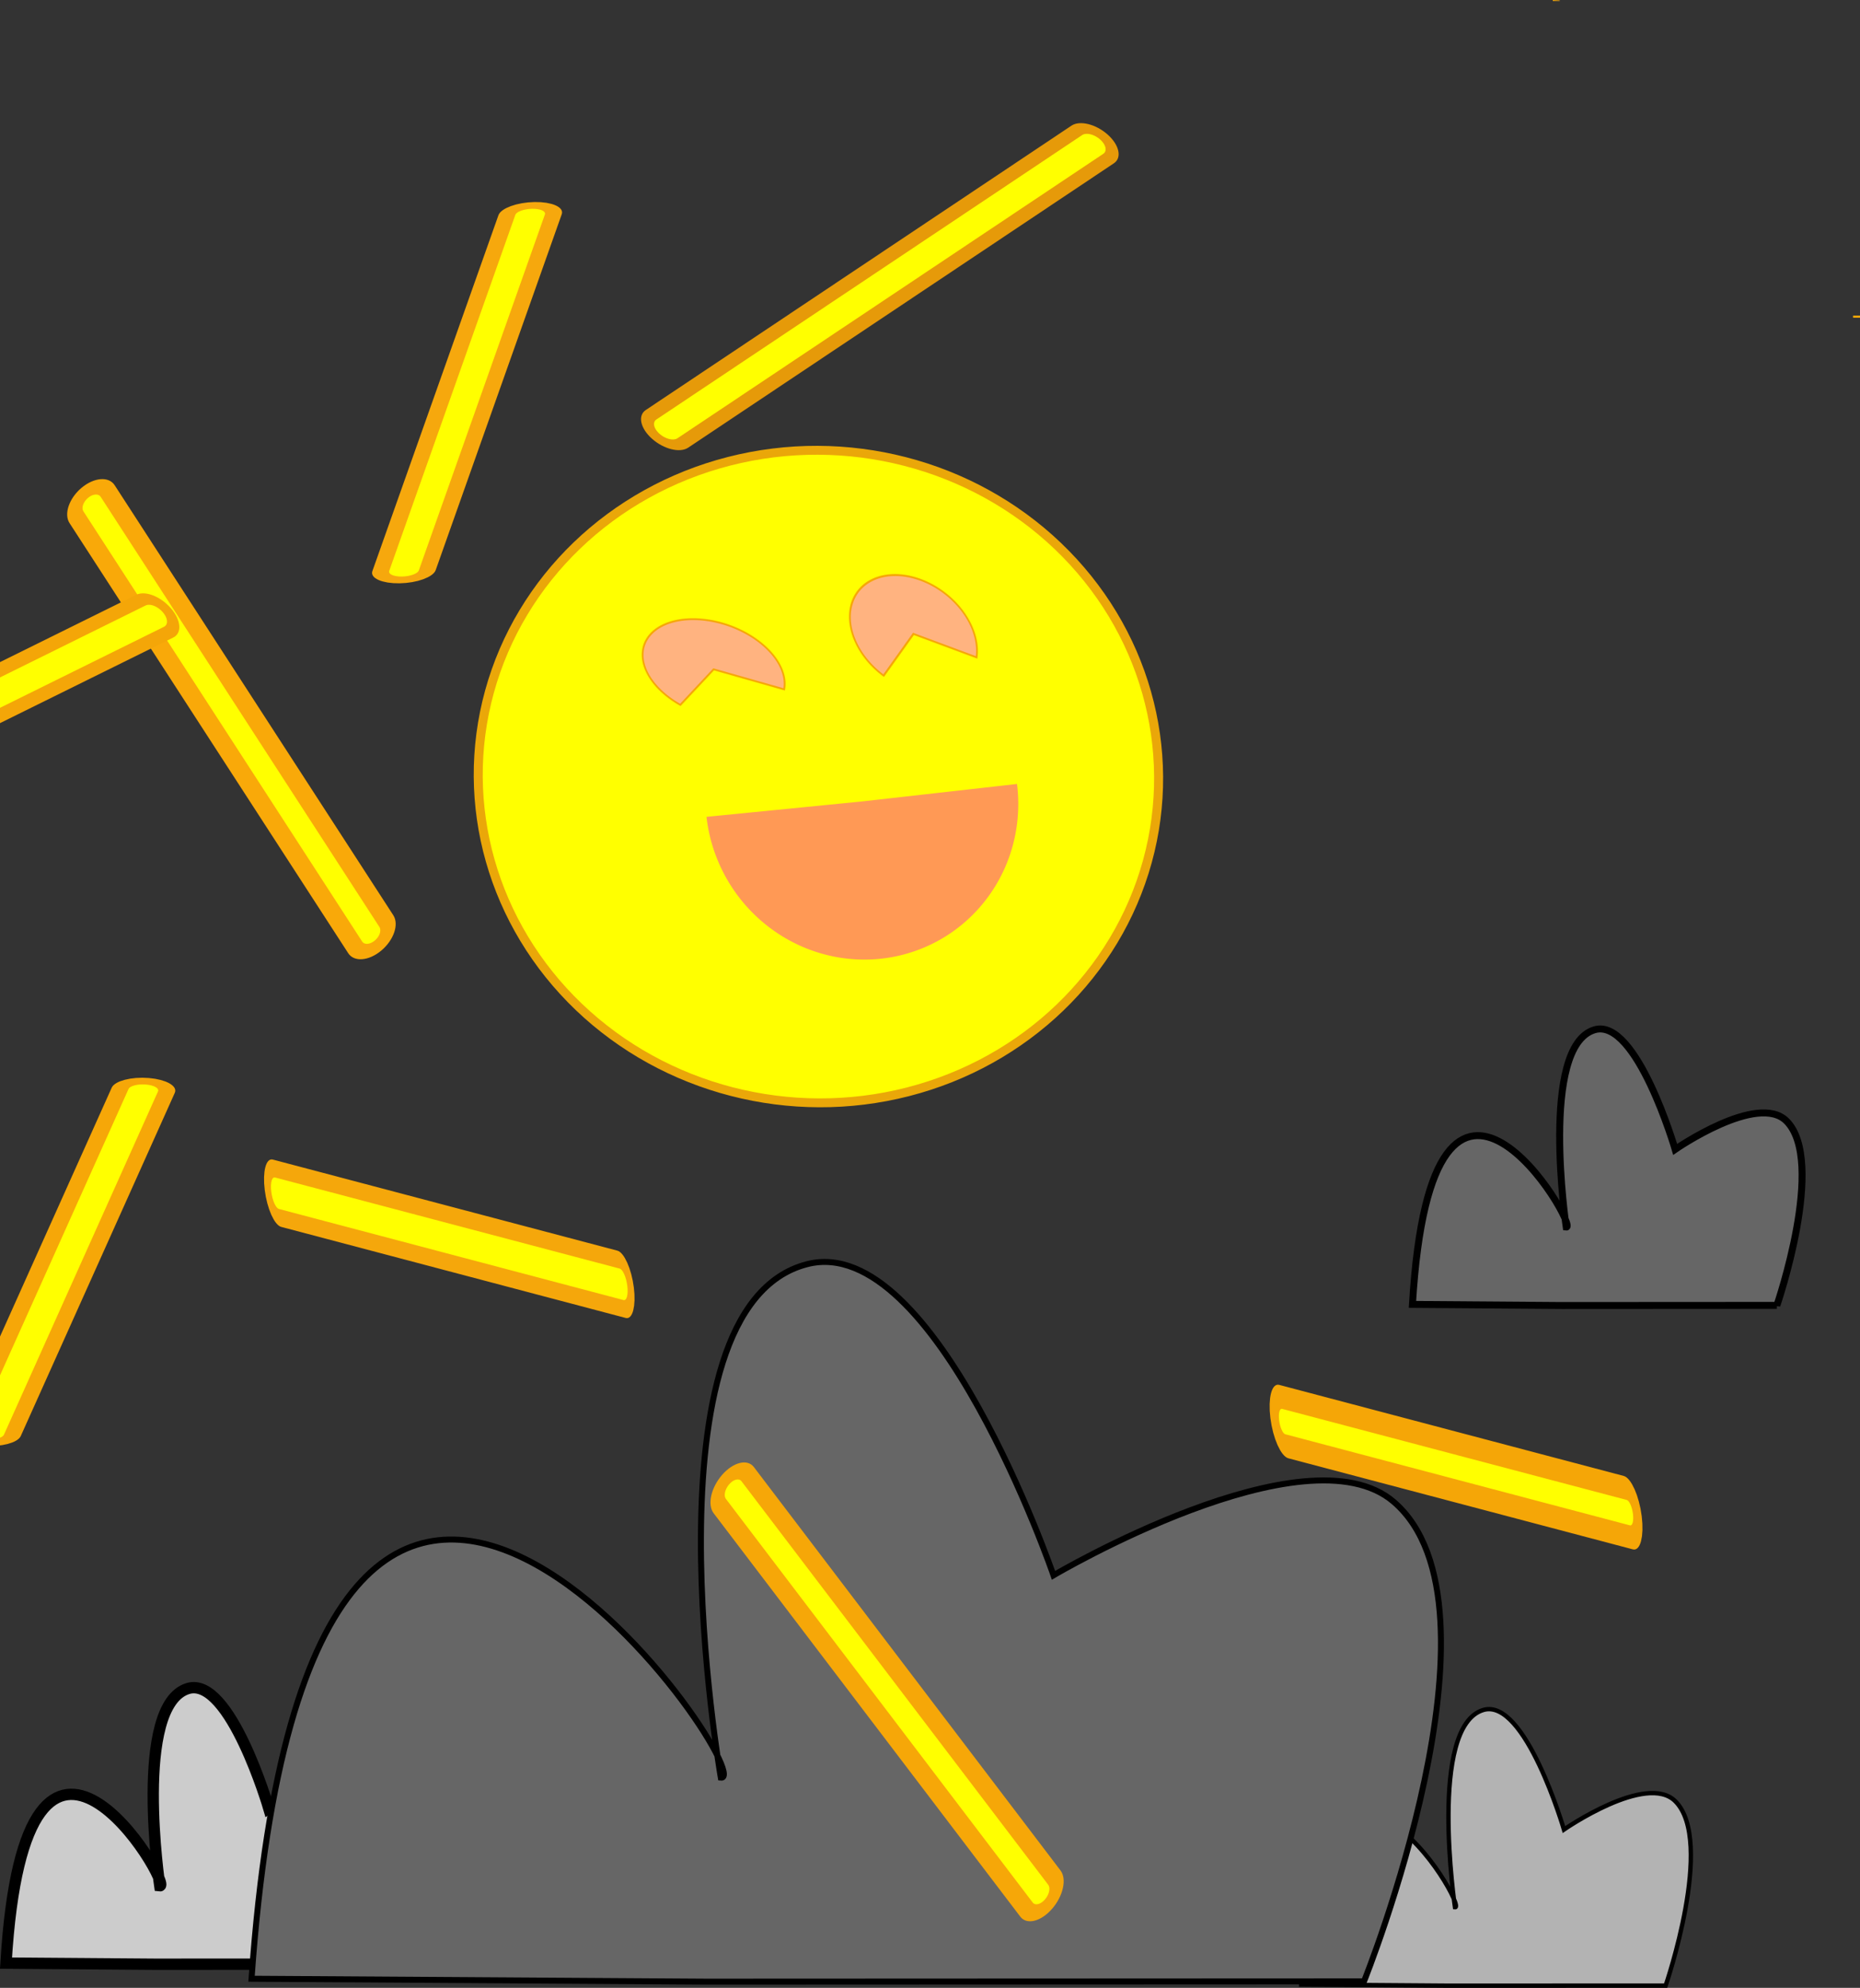 <?xml version="1.0" encoding="UTF-8" standalone="no"?>
<!-- Created with Inkscape (http://www.inkscape.org/) -->

<svg
   width="53.584mm"
   height="57.245mm"
   viewBox="0 0 76.548 81.778"
   version="1.1"
   id="svg1"
   xmlns="http://www.w3.org/2000/svg"
   xmlns:svg="http://www.w3.org/2000/svg">
  <rect x="0" y="0" width="76.548" height="81.778" fill="#333333" stroke="none"/>
  <defs
     id="defs1" />
  <g
     id="layer1"
     transform="translate(-43.954,-22.929)">
    <ellipse
       style="fill:#ffff00;stroke:#eaa709;stroke-width:0.368;stroke-dasharray:none;stroke-opacity:1"
       id="path1"
       cx="72.437"
       cy="-59.712"
       rx="13.482"
       ry="13.94"
       transform="matrix(0.273,0.962,-0.969,0.248,0,0)" />
    <path
       id="path3-2"
       style="fill:#666666;stroke:#000000;stroke-width:0.286;stroke-dasharray:none;stroke-opacity:1"
       d="m 117.081,76.631 -8.863,0.005 -6.135,-0.046 c 0.809,-13.533 6.927,-3.098 6.327,-3.179 0,0 -1.103,-7.435 1.164,-8.117 1.728,-0.52 3.321,4.919 3.321,4.919 0,0 3.4,-2.357 4.586,-1.162 1.639,1.65 -0.4,7.581 -0.4,7.581 z" />
    <path
       id="path3-9-6"
       style="fill:#cccccc;stroke:#000000;stroke-width:0.466;stroke-dasharray:none;stroke-opacity:1;paint-order:stroke markers fill"
       d="m 59.199,103.731 -8.863,0.004 -6.135,-0.046 c 0.809,-13.533 6.927,-3.098 6.327,-3.179 0,0 -1.103,-7.435 1.164,-8.117 1.728,-0.52 3.321,4.919 3.321,4.919 0,0 3.4,-2.357 4.586,-1.162 1.639,1.65 -0.4,7.581 -0.4,7.581 z" />
    <path
       id="path3-9-4"
       style="fill:#b3b3b3;stroke:#000000;stroke-width:0.18;stroke-dasharray:none;stroke-opacity:1"
       d="m 112.504,104.614 -8.863,0.004 -6.135,-0.046 c 0.809,-13.533 6.927,-3.098 6.327,-3.179 0,0 -1.103,-7.435 1.164,-8.117 1.728,-0.52 3.321,4.919 3.321,4.919 0,0 3.4,-2.357 4.586,-1.162 1.639,1.65 -0.4,7.581 -0.4,7.581 z" />
    <path
       id="path3-9-0"
       style="fill:#666666;stroke:#000000;stroke-width:0.246;stroke-dasharray:none;stroke-opacity:1"
       d="m 100.09,104.44 -27.056,0.012 -18.728,-0.12 c 2.469,-35.218 21.147,-8.063 19.313,-8.272 0,0 -3.368,-19.348 3.553,-21.125 5.275,-1.354 10.138,12.801 10.138,12.801 0,0 10.379,-6.134 14.001,-3.025 5.002,4.294 -1.221,19.729 -1.221,19.729 z" />
    <path
       style="fill:#ff9955;fill-opacity:1;stroke:none;stroke-width:0.299;stroke-dasharray:none;stroke-opacity:1;paint-order:markers stroke fill"
       id="path22"
       d="m 78.221,64.457 a 6.423,6.518 0 0 1 -3.236,5.659 6.423,6.518 0 0 1 -6.447,-0.043 6.423,6.518 0 0 1 -3.162,-5.703 l 6.422,0.087 z"
       transform="matrix(0.994,-0.112,0.125,0.992,0,0)" />
    <path
       style="fill:#ffff00;fill-opacity:1;stroke:#f9a909;stroke-width:1.348;stroke-dasharray:none;stroke-opacity:1;paint-order:markers stroke fill"
       id="rect24"
       width="32.719"
       height="3.02"
       x="27.937"
       y="33.223"
       rx="0"
       ry="1.51"
       d="m 29.447,33.223 h 29.699 c 0.837,0 1.51,0.674 1.51,1.51 0,0.837 -0.674,1.51 -1.51,1.51 H 29.447 c -0.837,0 -1.51,-0.674 -1.51,-1.51 0,-0.837 0.674,-1.51 1.51,-1.51 z"
       transform="matrix(0.199,0.307,-0.425,0.357,70.765,10.368)" />
    <path
       style="fill:#ffff00;fill-opacity:1;stroke:#f5a70b;stroke-width:1.096;stroke-dasharray:none;stroke-opacity:1;paint-order:markers stroke fill"
       id="rect24-6"
       width="32.719"
       height="3.02"
       x="27.937"
       y="33.223"
       rx="0"
       ry="1.51"
       d="m 29.447,33.223 h 29.699 c 0.837,0 1.51,0.674 1.51,1.51 0,0.837 -0.674,1.51 -1.51,1.51 H 29.447 c -0.837,0 -1.51,-0.674 -1.51,-1.51 0,-0.837 0.674,-1.51 1.51,-1.51 z"
       transform="matrix(0.246,0.065,0.084,0.673,42.403,24.369)" />
    <path
       style="fill:#ffff00;fill-opacity:1;stroke:#e69a09;stroke-width:1.012;stroke-dasharray:none;stroke-opacity:1;paint-order:markers stroke fill"
       id="rect24-0"
       width="32.719"
       height="3.02"
       x="27.937"
       y="33.223"
       rx="0"
       ry="1.51"
       d="m 29.447,33.223 h 29.699 c 0.837,0 1.51,0.674 1.51,1.51 0,0.837 -0.674,1.51 -1.51,1.51 H 29.447 c -0.837,0 -1.51,-0.674 -1.51,-1.51 0,-0.837 0.674,-1.51 1.51,-1.51 z"
       transform="matrix(-0.304,0.203,-0.433,-0.384,127.301,48.989)" />
    <path
       style="fill:#ffff00;fill-opacity:1;stroke:#f6a708;stroke-width:1.341;stroke-dasharray:none;stroke-opacity:1;paint-order:markers stroke fill"
       id="rect24-1"
       width="32.719"
       height="3.02"
       x="27.937"
       y="33.223"
       rx="0"
       ry="1.51"
       d="m 29.447,33.223 h 29.699 c 0.837,0 1.51,0.674 1.51,1.51 0,0.837 -0.674,1.51 -1.51,1.51 H 29.447 c -0.837,0 -1.51,-0.674 -1.51,-1.51 0,-0.837 0.674,-1.51 1.51,-1.51 z"
       transform="matrix(0.219,0.288,-0.38,0.435,93.525,46.189)" />
    <path
       style="fill:#ffff00;fill-opacity:1;stroke:#f4a608;stroke-width:1.012;stroke-dasharray:none;stroke-opacity:1;paint-order:markers stroke fill"
       id="rect24-8"
       width="32.719"
       height="3.02"
       x="27.937"
       y="33.223"
       rx="0"
       ry="1.51"
       d="m 29.447,33.223 h 29.699 c 0.837,0 1.51,0.674 1.51,1.51 0,0.837 -0.674,1.51 -1.51,1.51 H 29.447 c -0.837,0 -1.51,-0.674 -1.51,-1.51 0,-0.837 0.674,-1.51 1.51,-1.51 z"
       transform="matrix(-0.328,0.162,-0.378,-0.436,85.67,73.135)" />
    <path
       style="fill:#ffff00;fill-opacity:1;stroke:#f6a80d;stroke-width:1.096;stroke-dasharray:none;stroke-opacity:1;paint-order:markers stroke fill"
       id="rect24-6-7"
       width="32.719"
       height="3.02"
       x="27.937"
       y="33.223"
       rx="0"
       ry="1.51"
       d="m 29.447,33.223 h 29.699 c 0.837,0 1.51,0.674 1.51,1.51 0,0.837 -0.674,1.51 -1.51,1.51 H 29.447 c -0.837,0 -1.51,-0.674 -1.51,-1.51 0,-0.837 0.674,-1.51 1.51,-1.51 z"
       transform="matrix(-0.09,0.254,-0.633,0.01,111.436,23.604)" />
    <path
       style="fill:#ffff00;fill-opacity:1;stroke:#f6a708;stroke-width:1.096;stroke-dasharray:none;stroke-opacity:1;paint-order:markers stroke fill"
       id="rect24-6-72"
       width="32.719"
       height="3.02"
       x="27.937"
       y="33.223"
       rx="0"
       ry="1.51"
       d="m 29.447,33.223 h 29.699 c 0.837,0 1.51,0.674 1.51,1.51 0,0.837 -0.674,1.51 -1.51,1.51 H 29.447 c -0.837,0 -1.51,-0.674 -1.51,-1.51 0,-0.837 0.674,-1.51 1.51,-1.51 z"
       transform="matrix(-0.11,0.245,-0.631,-0.051,95.969,64.032)" />
    <path
       style="fill:#ffff00;fill-opacity:1;stroke:#f5a607;stroke-width:1.468;stroke-dasharray:none;stroke-opacity:1;paint-order:markers stroke fill"
       id="rect24-6-0"
       width="32.719"
       height="3.02"
       x="27.937"
       y="33.223"
       rx="0"
       ry="1.51"
       d="m 29.447,33.223 h 29.699 c 0.837,0 1.51,0.674 1.51,1.51 0,0.837 -0.674,1.51 -1.51,1.51 H 29.447 c -0.837,0 -1.51,-0.674 -1.51,-1.51 0,-0.837 0.674,-1.51 1.51,-1.51 z"
       transform="matrix(0.246,0.065,0.084,0.673,83.836,33.763)" />
    <path
       style="fill:#ffff00;fill-opacity:1;stroke:#f6a708;stroke-width:0.286;stroke-dasharray:none;stroke-opacity:1;paint-order:markers stroke fill"
       id="path24"
       d="m 120.359,36 a 0.134,6.716 0 0 1 2e-5,-0.089" />
    <path
       style="fill:#ffff00;fill-opacity:1;stroke:#f6a708;stroke-width:0.286;stroke-dasharray:none;stroke-opacity:1;paint-order:markers stroke fill"
       id="path25"
       d="m 108.001,22.97 a 9.403,2.552 0 0 1 8.3e-4,-0.034" />
    <path
       style="fill:#ffb380;fill-opacity:1;stroke:#f6a708;stroke-width:0.075;stroke-dasharray:none;stroke-opacity:1;paint-order:markers stroke fill"
       id="path29"
       d="m -79.558,-31.299 a 3.012,1.926 0 0 1 1.773,2.285 3.012,1.926 0 0 1 -3.326,1.407 3.012,1.926 0 0 1 -2.595,-1.937 l 3.012,0.029 z"
       transform="matrix(-0.965,-0.264,0.154,-0.988,0,0)" />
    <path
       style="fill:#ffb380;fill-opacity:1;stroke:#f6a708;stroke-width:0.078;stroke-dasharray:none;stroke-opacity:1;paint-order:markers stroke fill"
       id="path29-7"
       d="m -88.016,-21.211 a 2.765,2.249 0 0 1 1.627,2.668 2.765,2.249 0 0 1 -3.053,1.643 2.765,2.249 0 0 1 -2.381,-2.262 l 2.765,0.034 z"
       transform="matrix(-0.941,-0.337,0.118,-0.993,0,0)" />
  </g>
</svg>
